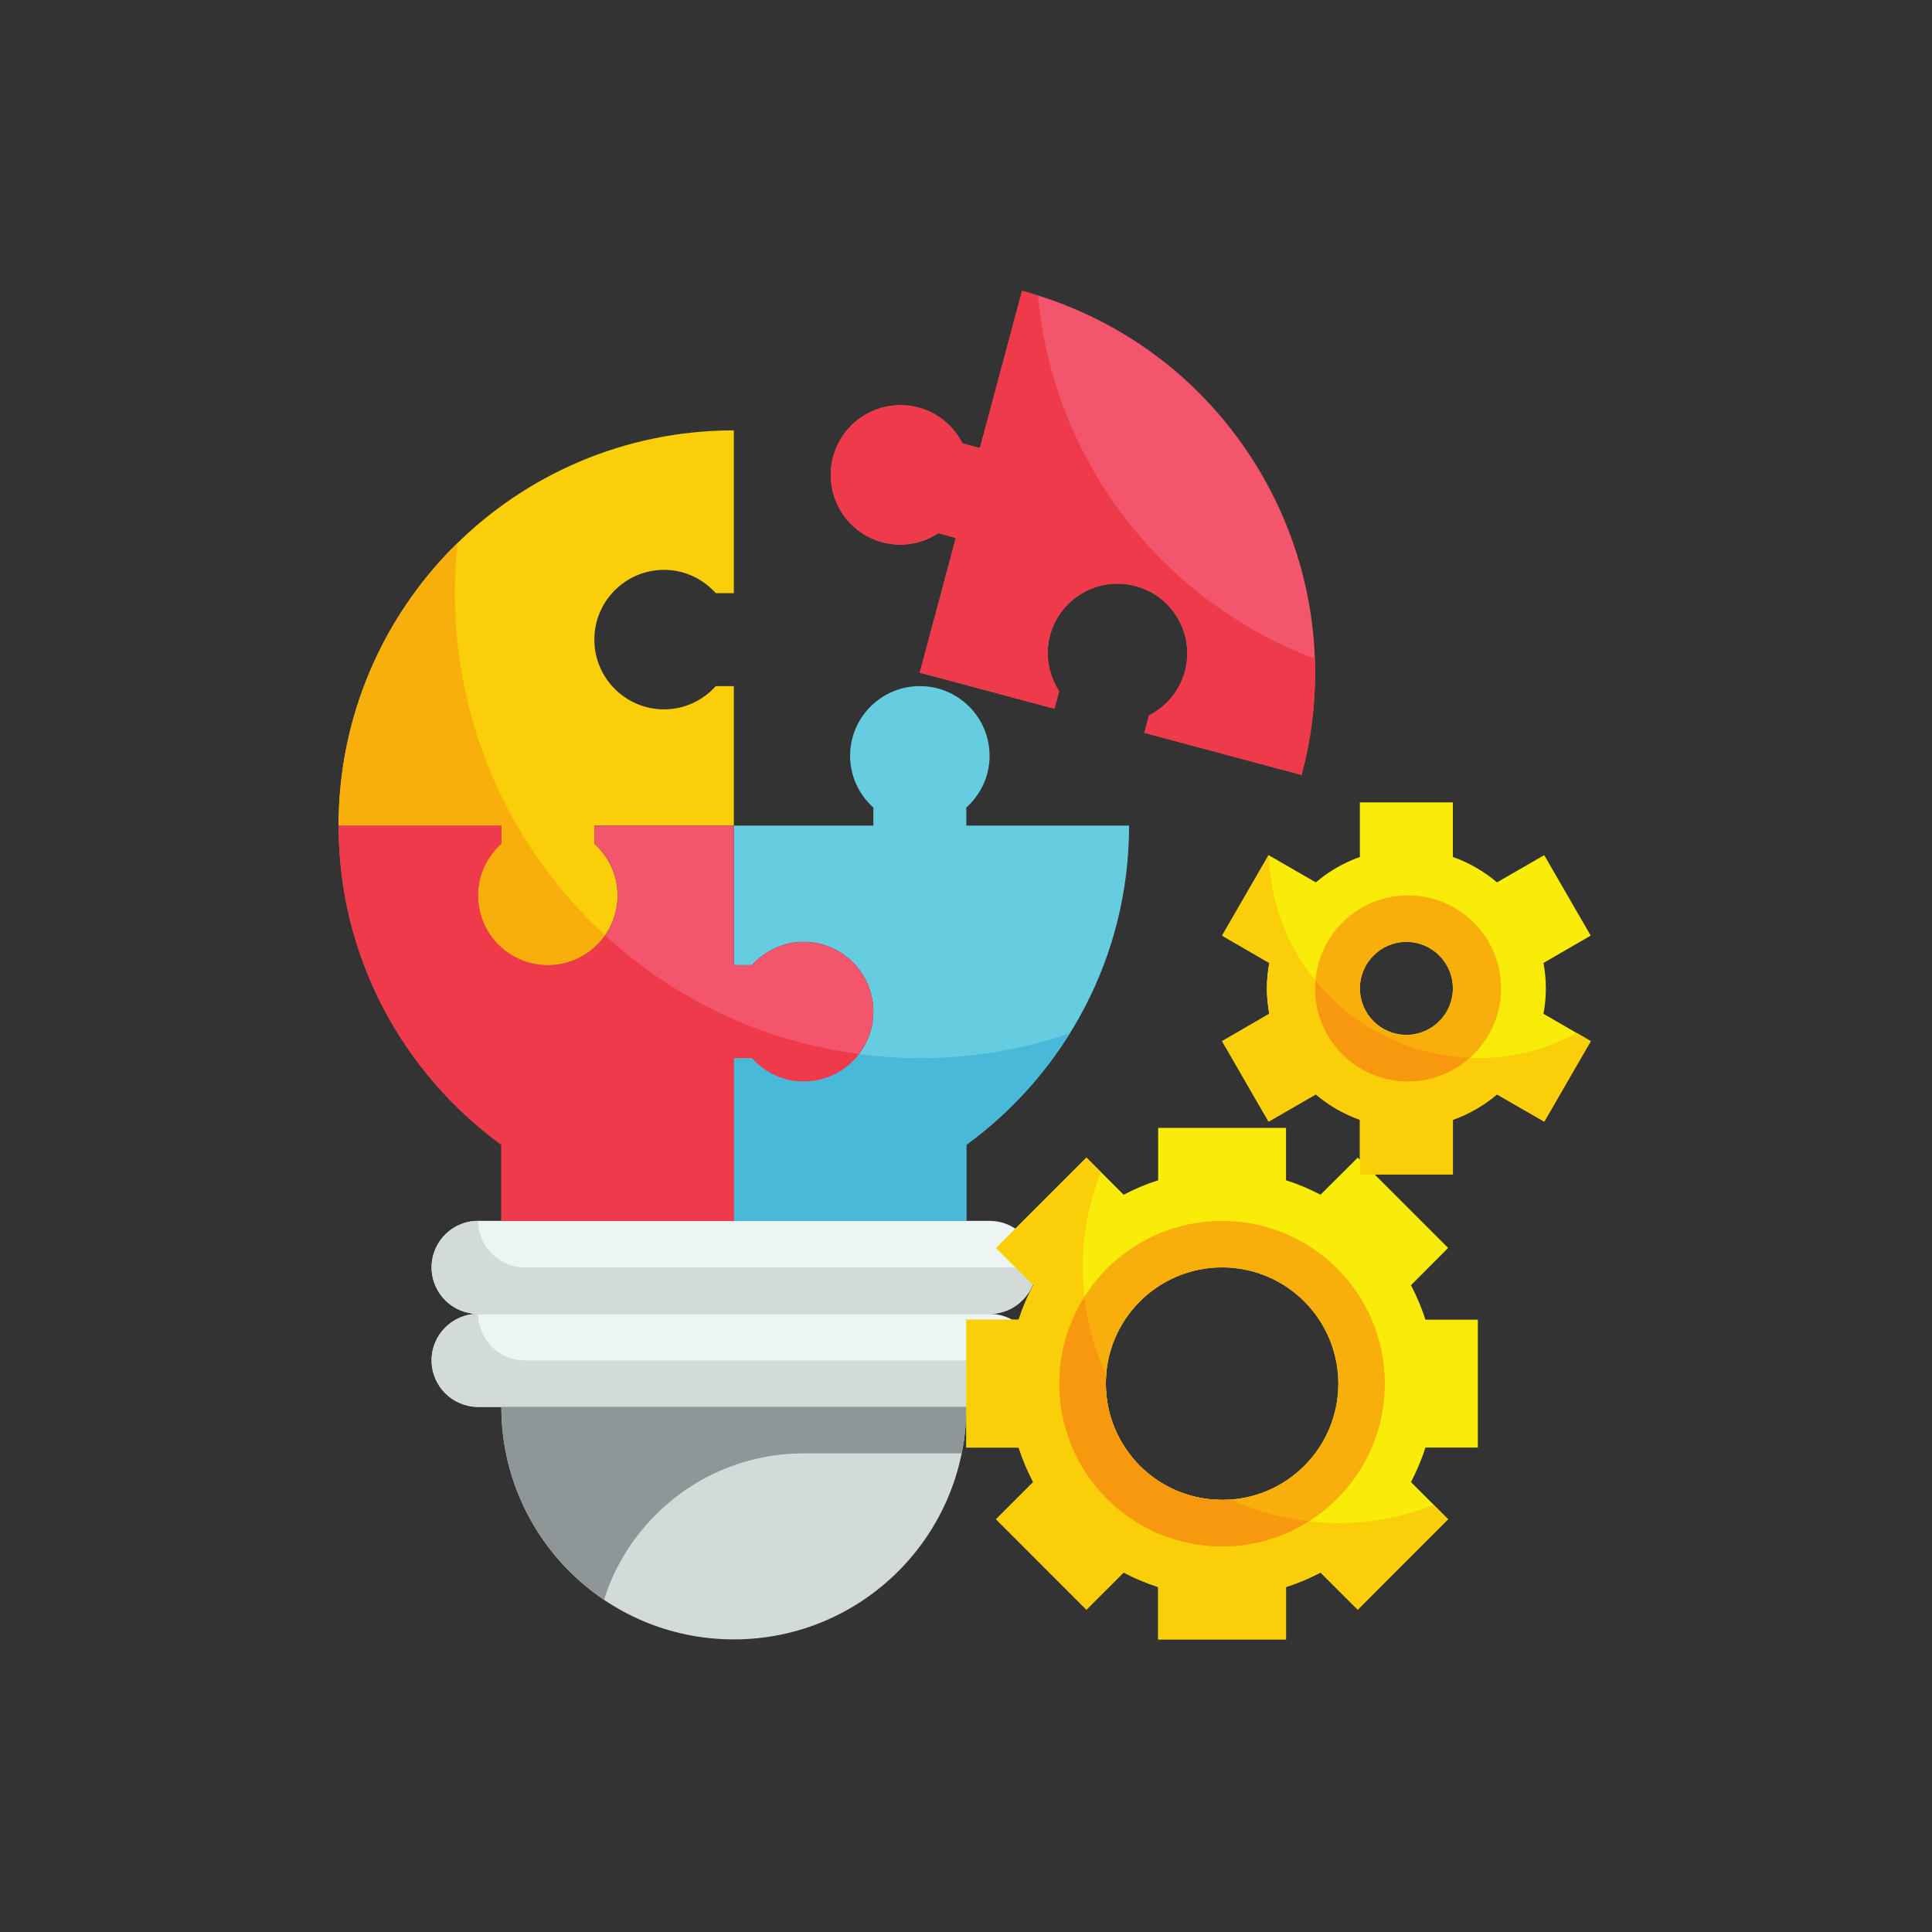 <svg xmlns="http://www.w3.org/2000/svg" xmlns:xlink="http://www.w3.org/1999/xlink" width="500" zoomAndPan="magnify" viewBox="0 0 375 375" height="500" preserveAspectRatio="xMidYMid meet" version="1.0"><rect x="0" y="0" width="375" height="375" fill="#333333" stroke="none"/><defs><clipPath id="9944ada08e"><path d="M 97 273 L 188 273 L 188 318.207 L 97 318.207 Z M 97 273 " clip-rule="nonzero"/></clipPath><clipPath id="4fb576a32f"><path d="M 65.465 83 L 143 83 L 143 188 L 65.465 188 Z M 65.465 83 " clip-rule="nonzero"/></clipPath><clipPath id="1e2b144357"><path d="M 65.465 160 L 170 160 L 170 237 L 65.465 237 Z M 65.465 160 " clip-rule="nonzero"/></clipPath><clipPath id="d0dd05cea2"><path d="M 161 56.457 L 256 56.457 L 256 151 L 161 151 Z M 161 56.457 " clip-rule="nonzero"/></clipPath><clipPath id="78b245da5a"><path d="M 65.465 105 L 118 105 L 118 188 L 65.465 188 Z M 65.465 105 " clip-rule="nonzero"/></clipPath><clipPath id="85a73fd825"><path d="M 65.465 160 L 167 160 L 167 237 L 65.465 237 Z M 65.465 160 " clip-rule="nonzero"/></clipPath><clipPath id="287b96f9a4"><path d="M 161 56.457 L 256 56.457 L 256 151 L 161 151 Z M 161 56.457 " clip-rule="nonzero"/></clipPath><clipPath id="0bd86e1c99"><path d="M 187 218 L 287 218 L 287 318.207 L 187 318.207 Z M 187 218 " clip-rule="nonzero"/></clipPath><clipPath id="eb0384298a"><path d="M 187 224 L 282 224 L 282 318.207 L 187 318.207 Z M 187 224 " clip-rule="nonzero"/></clipPath></defs><path fill="#ecf5f4" d="M 192.078 255.023 L 92.797 255.023 C 87.809 255.023 83.773 250.988 83.773 246 C 83.773 241.012 87.809 236.973 92.797 236.973 L 192.078 236.973 C 197.066 236.973 201.105 241.012 201.105 246 C 201.105 250.988 197.066 255.023 192.078 255.023 " fill-opacity="1" fill-rule="nonzero"/><path fill="#ecf5f4" d="M 192.078 273.078 L 92.797 273.078 C 87.809 273.078 83.773 269.039 83.773 264.051 C 83.773 259.062 87.809 255.023 92.797 255.023 L 192.078 255.023 C 197.066 255.023 201.105 259.062 201.105 264.051 C 201.105 269.039 197.066 273.078 192.078 273.078 " fill-opacity="1" fill-rule="nonzero"/><g clip-path="url(#9944ada08e)"><path fill="#d2dbda" d="M 142.438 318.207 C 117.512 318.207 97.312 298.004 97.312 273.078 L 187.566 273.078 C 187.566 298.004 167.363 318.207 142.438 318.207 " fill-opacity="1" fill-rule="nonzero"/></g><path fill="#66cde1" d="M 187.566 156.746 C 190.316 154.258 192.078 150.715 192.078 146.715 C 192.078 139.238 186.016 133.176 178.539 133.176 C 171.066 133.176 165.004 139.238 165.004 146.715 C 165.004 150.715 166.766 154.258 169.516 156.746 L 169.516 160.254 L 142.438 160.254 L 142.438 187.332 L 145.945 187.332 C 148.434 184.582 151.977 182.816 155.977 182.816 C 163.449 182.816 169.516 188.883 169.516 196.355 C 169.516 203.832 163.449 209.895 155.977 209.895 C 151.977 209.895 148.434 208.133 145.945 205.383 L 142.438 205.383 L 142.438 236.973 L 187.566 236.973 L 187.566 222.199 C 206.676 208.258 219.156 185.746 219.156 160.254 L 187.566 160.254 L 187.566 156.746 " fill-opacity="1" fill-rule="nonzero"/><g clip-path="url(#4fb576a32f)"><path fill="#face08" d="M 97.312 163.762 C 94.562 166.246 92.797 169.789 92.797 173.793 C 92.797 181.266 98.863 187.332 106.336 187.332 C 113.812 187.332 119.875 181.266 119.875 173.793 C 119.875 169.789 118.113 166.246 115.363 163.762 L 115.363 160.254 L 142.438 160.254 L 142.438 133.176 L 138.93 133.176 C 136.445 135.926 132.902 137.688 128.902 137.688 C 121.426 137.688 115.363 131.625 115.363 124.148 C 115.363 116.676 121.426 110.609 128.902 110.609 C 132.902 110.609 136.445 112.375 138.93 115.125 L 142.438 115.125 L 142.438 83.535 C 100.062 83.535 65.723 117.875 65.723 160.254 L 97.312 160.254 L 97.312 163.762 " fill-opacity="1" fill-rule="nonzero"/></g><g clip-path="url(#1e2b144357)"><path fill="#f2556c" d="M 145.945 205.383 C 148.434 208.133 151.977 209.895 155.977 209.895 C 163.449 209.895 169.516 203.832 169.516 196.355 C 169.516 188.883 163.449 182.816 155.977 182.816 C 151.977 182.816 148.434 184.582 145.945 187.332 L 142.438 187.332 L 142.438 160.254 L 115.363 160.254 L 115.363 163.762 C 118.113 166.246 119.875 169.789 119.875 173.793 C 119.875 181.266 113.812 187.332 106.336 187.332 C 98.863 187.332 92.797 181.266 92.797 173.793 C 92.797 169.789 94.562 166.246 97.312 163.762 L 97.312 160.254 L 65.723 160.254 C 65.723 185.746 78.184 208.258 97.312 222.199 L 97.312 236.973 L 142.438 236.973 L 142.438 205.383 L 145.945 205.383 " fill-opacity="1" fill-rule="nonzero"/></g><g clip-path="url(#d0dd05cea2)"><path fill="#f2556c" d="M 198.371 56.457 L 190.211 86.973 L 186.809 86.055 C 185.133 82.758 182.152 80.133 178.293 79.109 C 171.066 77.168 163.645 81.453 161.707 88.68 C 159.785 95.91 164.066 103.332 171.297 105.27 C 175.137 106.293 179.035 105.516 182.137 103.488 L 185.52 104.406 L 178.523 130.566 L 204.664 137.566 L 205.582 134.18 C 203.57 131.059 202.777 127.184 203.82 123.32 C 205.758 116.109 213.18 111.809 220.406 113.75 C 227.633 115.688 231.918 123.109 229.977 130.336 C 228.938 134.18 226.328 137.16 223.016 138.852 L 222.117 142.238 L 252.629 150.418 C 263.594 109.5 239.305 67.422 198.371 56.457 " fill-opacity="1" fill-rule="nonzero"/></g><path fill="#d2dbda" d="M 201.105 246 C 201.105 248.484 200.117 250.742 198.441 252.363 C 196.82 254.039 194.562 255.023 192.078 255.023 L 92.797 255.023 C 87.828 255.023 83.773 250.953 83.773 246 C 83.773 243.512 84.762 241.258 86.434 239.637 C 88.059 237.961 90.312 236.973 92.797 236.973 C 92.797 241.926 96.871 246 101.824 246 L 201.105 246 " fill-opacity="1" fill-rule="nonzero"/><path fill="#d2dbda" d="M 201.105 264.051 C 201.105 266.535 200.117 268.793 198.441 270.414 C 196.82 272.09 194.562 273.078 192.078 273.078 L 92.797 273.078 C 87.828 273.078 83.773 269.004 83.773 264.051 C 83.773 261.566 84.762 259.309 86.434 257.688 C 88.059 256.012 90.312 255.023 92.797 255.023 C 92.797 259.98 96.871 264.051 101.824 264.051 L 201.105 264.051 " fill-opacity="1" fill-rule="nonzero"/><path fill="#8f9697" d="M 187.566 273.078 C 187.566 276.195 187.25 279.211 186.668 282.102 L 155.977 282.102 C 144.781 282.102 134.594 286.668 127.277 294.02 C 122.715 298.566 119.188 304.207 117.25 310.539 C 105.207 302.41 97.312 288.645 97.312 273.078 L 187.566 273.078 " fill-opacity="1" fill-rule="nonzero"/><path fill="#49b9da" d="M 207.645 200.551 C 202.41 208.996 195.605 216.348 187.566 222.219 L 187.566 236.973 L 142.438 236.973 L 142.438 205.383 L 145.965 205.383 C 148.449 208.133 151.957 209.895 155.977 209.895 C 160.348 209.895 164.281 207.816 166.711 204.57 C 170.59 205.117 174.52 205.383 178.539 205.383 C 188.746 205.383 198.531 203.707 207.645 200.551 " fill-opacity="1" fill-rule="nonzero"/><g clip-path="url(#78b245da5a)"><path fill="#f9af0b" d="M 117.441 181.547 C 114.992 185.023 110.938 187.332 106.336 187.332 C 98.844 187.332 92.797 181.285 92.797 173.793 C 92.797 169.773 94.562 166.266 97.312 163.777 L 97.312 160.254 L 65.723 160.254 C 65.723 138.766 74.57 119.371 88.781 105.41 C 88.461 108.582 88.285 111.828 88.285 115.125 C 88.285 141.445 99.516 165.082 117.441 181.547 " fill-opacity="1" fill-rule="nonzero"/></g><g clip-path="url(#85a73fd825)"><path fill="#ef3a49" d="M 166.711 204.57 C 164.281 207.816 160.348 209.895 155.977 209.895 C 151.957 209.895 148.449 208.133 145.965 205.383 L 142.438 205.383 L 142.438 236.973 L 97.312 236.973 L 97.312 222.219 C 78.184 208.223 65.723 185.762 65.723 160.254 L 97.312 160.254 L 97.312 163.777 C 94.562 166.266 92.797 169.773 92.797 173.793 C 92.797 181.285 98.844 187.332 106.336 187.332 C 110.938 187.332 114.992 185.023 117.441 181.547 C 130.785 193.836 147.852 202.141 166.711 204.57 " fill-opacity="1" fill-rule="nonzero"/></g><g clip-path="url(#287b96f9a4)"><path fill="#ef3a49" d="M 255.203 127.852 C 255.484 135.293 254.676 142.891 252.629 150.418 L 222.133 142.254 L 223.031 138.871 C 226.328 137.141 228.938 134.164 229.996 130.336 C 231.934 123.109 227.633 115.672 220.426 113.766 C 213.195 111.828 205.758 116.109 203.801 123.34 C 202.777 127.164 203.59 131.059 205.562 134.164 L 204.664 137.547 L 178.539 130.551 L 185.539 104.422 L 182.152 103.473 C 179.035 105.516 175.156 106.273 171.277 105.234 C 164.051 103.348 159.766 95.891 161.707 88.68 C 163.645 81.453 171.047 77.168 178.312 79.109 C 182.152 80.148 185.133 82.777 186.809 86.055 L 190.191 86.973 L 198.406 56.457 C 199.43 56.719 200.469 57.039 201.473 57.406 C 204.438 89.809 225.871 116.836 255.203 127.852 " fill-opacity="1" fill-rule="nonzero"/></g><g clip-path="url(#0bd86e1c99)"><path fill="#f8ec08" d="M 237.207 291.129 C 224.742 291.129 214.641 281.027 214.641 268.562 C 214.641 256.102 224.742 246 237.207 246 C 249.668 246 259.77 256.102 259.77 268.562 C 259.77 281.027 249.668 291.129 237.207 291.129 Z M 286.848 280.973 L 286.848 256.152 L 276.676 256.152 C 275.934 253.809 274.98 251.586 273.871 249.453 L 281.082 242.227 L 263.543 224.688 L 256.316 231.895 C 254.18 230.785 251.961 229.832 249.617 229.094 L 249.617 218.922 L 224.797 218.922 L 224.797 229.094 C 222.453 229.832 220.23 230.785 218.098 231.895 L 210.871 224.688 L 193.332 242.227 L 200.539 249.453 C 199.43 251.586 198.477 253.809 197.738 256.152 L 187.566 256.152 L 187.566 280.973 L 197.738 280.973 C 198.477 283.32 199.43 285.539 200.539 287.672 L 193.332 294.883 L 210.871 312.441 L 218.098 305.23 C 220.23 306.344 222.453 307.293 224.797 308.035 L 224.797 318.207 L 249.617 318.207 L 249.617 308.035 C 251.961 307.293 254.18 306.344 256.316 305.23 L 263.543 312.441 L 281.082 294.883 L 273.871 287.672 C 274.98 285.539 275.934 283.32 276.676 280.973 L 286.848 280.973 " fill-opacity="1" fill-rule="nonzero"/></g><g clip-path="url(#eb0384298a)"><path fill="#face08" d="M 278.262 292.082 C 272.551 294.371 266.309 295.641 259.77 295.641 C 257.832 295.641 255.891 295.5 253.988 295.27 C 248.629 294.688 243.535 293.207 238.828 291.039 C 238.281 291.129 237.754 291.129 237.207 291.129 C 224.742 291.129 214.641 281.027 214.641 268.562 C 214.641 268.016 214.641 267.488 214.73 266.941 C 212.562 262.234 211.082 257.141 210.5 251.781 C 210.27 249.879 210.129 247.938 210.129 246 C 210.129 239.457 211.398 233.219 213.691 227.508 L 210.887 224.703 L 193.348 242.246 L 200.559 249.438 C 199.43 251.586 198.477 253.809 197.719 256.152 L 187.566 256.152 L 187.566 280.973 L 197.719 280.973 C 198.477 283.32 199.43 285.539 200.559 287.691 L 193.348 294.883 L 210.887 312.422 L 218.078 305.215 C 220.23 306.344 222.453 307.293 224.797 308.051 L 224.797 318.207 L 249.617 318.207 L 249.617 308.051 C 251.961 307.293 254.18 306.344 256.332 305.215 L 263.523 312.422 L 281.062 294.883 L 278.262 292.082 " fill-opacity="1" fill-rule="nonzero"/></g><path fill="#f9af0b" d="M 237.207 291.129 C 224.742 291.129 214.641 281.027 214.641 268.562 C 214.641 256.102 224.742 246 237.207 246 C 249.668 246 259.77 256.102 259.77 268.562 C 259.77 281.027 249.668 291.129 237.207 291.129 Z M 237.207 236.973 C 219.738 236.973 205.617 251.094 205.617 268.562 C 205.617 286.035 219.738 300.152 237.207 300.152 C 254.676 300.152 268.797 286.035 268.797 268.562 C 268.797 251.094 254.676 236.973 237.207 236.973 " fill-opacity="1" fill-rule="nonzero"/><path fill="#f7980f" d="M 253.988 295.27 C 249.121 298.391 243.395 300.152 237.207 300.152 C 219.738 300.152 205.617 286.035 205.617 268.562 C 205.617 262.375 207.379 256.648 210.5 251.781 C 211.082 257.141 212.562 262.234 214.73 266.941 C 214.641 267.488 214.641 268.016 214.641 268.562 C 214.641 281.027 224.742 291.129 237.207 291.129 C 237.754 291.129 238.281 291.129 238.828 291.039 C 243.535 293.207 248.629 294.688 253.988 295.27 " fill-opacity="1" fill-rule="nonzero"/><path fill="#f8ec08" d="M 272.973 200.871 C 268 200.871 263.949 196.832 263.949 191.844 C 263.949 186.855 268 182.816 272.973 182.816 C 277.961 182.816 282 186.855 282 191.844 C 282 196.832 277.961 200.871 272.973 200.871 Z M 300.051 191.844 C 300.051 190.152 299.891 188.512 299.59 186.906 L 308.758 181.602 L 299.73 165.984 L 290.566 171.27 C 288.062 169.137 285.172 167.465 282 166.336 L 282 155.742 L 263.949 155.742 L 263.949 166.336 C 260.793 167.465 257.902 169.137 255.398 171.27 L 246.23 165.984 L 237.207 181.602 L 246.371 186.906 C 246.09 188.512 245.895 190.152 245.895 191.844 C 245.895 193.535 246.09 195.176 246.371 196.781 L 237.207 202.086 L 246.23 217.707 L 255.398 212.418 C 257.902 214.551 260.793 216.223 263.949 217.352 L 263.949 227.949 L 282 227.949 L 282 217.352 C 285.172 216.223 288.062 214.551 290.566 212.418 L 299.73 217.707 L 308.758 202.086 L 299.59 196.781 C 299.891 195.176 300.051 193.535 300.051 191.844 " fill-opacity="1" fill-rule="nonzero"/><path fill="#face08" d="M 306.078 200.5 C 300.332 203.621 293.793 205.383 286.848 205.383 C 264.828 205.383 246.918 187.879 246.285 165.984 L 246.23 165.984 L 237.207 181.602 L 246.371 186.926 C 246.09 188.512 245.914 190.168 245.914 191.844 C 245.914 193.52 246.09 195.176 246.371 196.762 L 237.207 202.086 L 246.23 217.707 L 255.398 212.418 C 257.918 214.551 260.809 216.223 263.965 217.352 L 263.965 227.949 L 282.016 227.949 L 282.016 217.352 C 285.172 216.223 288.062 214.551 290.547 212.418 L 299.75 217.707 L 308.773 202.086 L 306.078 200.5 " fill-opacity="1" fill-rule="nonzero"/><path fill="#f9af0b" d="M 272.992 200.871 C 267.984 200.871 263.965 196.797 263.965 191.844 C 263.965 186.891 267.984 182.816 272.992 182.816 C 277.961 182.816 282.016 186.891 282.016 191.844 C 282.016 196.797 277.961 200.871 272.992 200.871 Z M 273.309 173.793 C 263.332 173.793 255.258 181.867 255.258 191.844 C 255.258 201.82 263.332 209.895 273.309 209.895 C 283.285 209.895 291.359 201.82 291.359 191.844 C 291.359 181.867 283.285 173.793 273.309 173.793 " fill-opacity="1" fill-rule="nonzero"/><path fill="#f7980f" d="M 255.398 190.414 C 255.363 190.891 255.258 191.352 255.258 191.844 C 255.258 201.82 263.332 209.895 273.309 209.895 C 277.91 209.895 282.035 208.133 285.223 205.293 C 273.203 204.836 262.52 199.141 255.398 190.414 " fill-opacity="1" fill-rule="nonzero"/></svg>